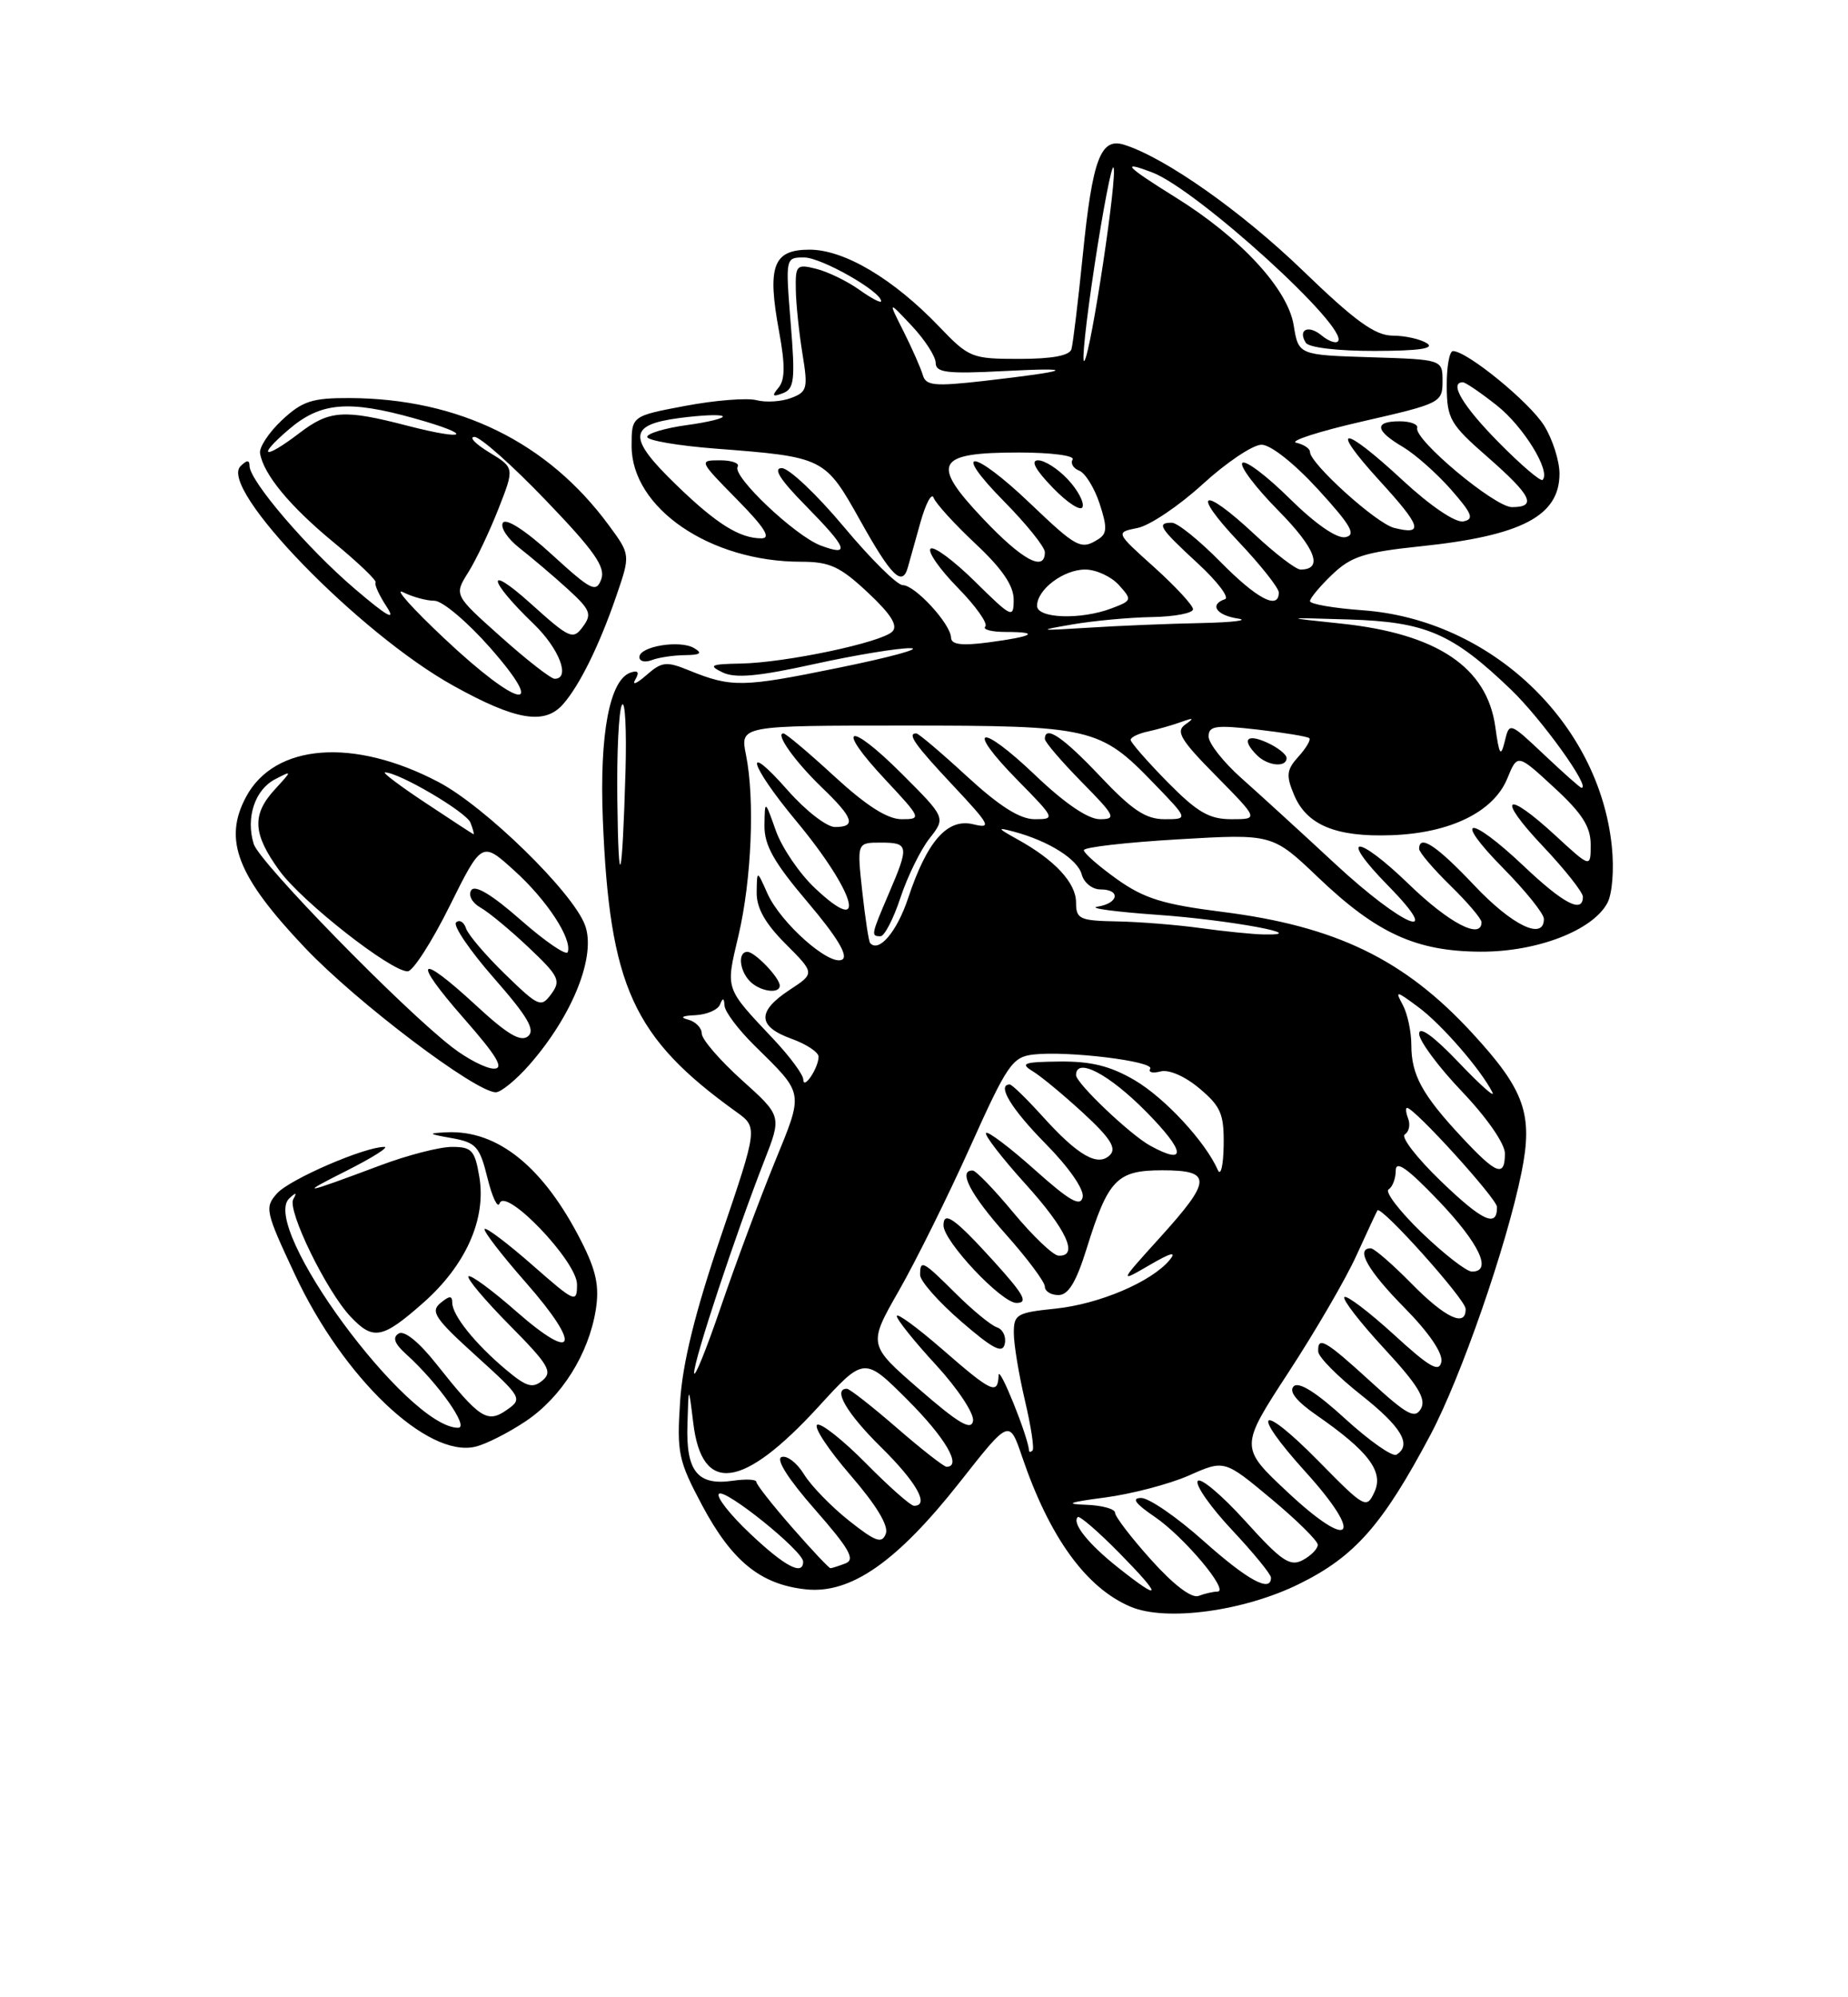 <?xml version="1.0" encoding="UTF-8" standalone="no"?>
<!DOCTYPE svg PUBLIC "-//W3C//DTD SVG 1.1//EN" "http://www.w3.org/Graphics/SVG/1.1/DTD/svg11.dtd" >
<svg xmlns="http://www.w3.org/2000/svg" xmlns:xlink="http://www.w3.org/1999/xlink" version="1.1" viewBox="0 0 237 256">
 <g >
 <path fill="currentColor"
d=" M 166.61 203.02 C 173.76 199.50 177.32 195.45 183.46 183.89 C 187.39 176.47 193.22 159.69 195.13 150.27 C 196.64 142.81 195.54 139.71 188.78 132.38 C 180.11 122.97 171.34 118.72 156.78 116.88 C 149.16 115.92 146.74 115.17 143.25 112.69 C 140.91 111.02 139.00 109.35 139.00 108.97 C 139.00 108.59 144.44 107.97 151.09 107.58 C 163.18 106.87 163.18 106.87 169.05 112.46 C 176.58 119.65 181.63 121.95 189.93 121.98 C 197.14 122.00 204.25 119.26 206.14 115.74 C 206.77 114.56 207.02 111.45 206.71 108.47 C 205.07 92.59 191.13 79.40 174.75 78.22 C 171.04 77.95 168.00 77.43 168.00 77.05 C 168.00 76.68 169.28 75.14 170.85 73.64 C 173.28 71.32 174.97 70.78 182.10 70.03 C 195.14 68.68 200.00 66.14 200.00 60.71 C 200.00 59.08 199.12 56.31 198.04 54.57 C 196.19 51.57 188.15 45.00 186.34 45.00 C 185.88 45.00 185.52 47.03 185.54 49.52 C 185.57 53.69 185.97 54.38 190.79 58.59 C 196.44 63.54 197.15 65.00 193.90 65.00 C 191.69 65.00 181.32 56.33 181.75 54.85 C 181.89 54.38 180.87 54.00 179.50 54.00 C 176.20 54.00 176.34 55.18 179.89 57.27 C 181.48 58.21 184.26 60.67 186.08 62.74 C 188.82 65.87 189.09 66.55 187.66 66.83 C 186.65 67.02 183.44 64.85 179.91 61.58 C 172.12 54.36 170.33 54.39 176.94 61.63 C 182.30 67.49 182.65 68.63 178.79 67.66 C 176.50 67.09 168.00 59.41 168.00 57.92 C 168.00 57.49 167.21 56.97 166.25 56.75 C 165.29 56.54 169.11 55.30 174.75 54.01 C 184.75 51.73 185.00 51.60 185.00 48.87 C 185.00 46.08 185.00 46.08 175.76 45.79 C 166.53 45.50 166.53 45.50 165.91 41.69 C 165.16 37.03 159.08 30.46 150.75 25.29 C 144.39 21.33 143.63 20.53 147.75 22.09 C 153.54 24.30 173.18 42.15 171.58 43.76 C 171.29 44.05 170.35 43.71 169.50 43.00 C 167.80 41.59 166.41 42.23 167.46 43.93 C 167.84 44.55 171.57 44.99 176.31 44.98 C 181.97 44.97 184.04 44.67 183.00 44.00 C 182.18 43.47 180.20 43.02 178.60 43.02 C 176.34 43.00 173.81 41.18 167.07 34.67 C 159.19 27.08 149.48 20.24 144.19 18.56 C 141.15 17.59 140.11 20.34 138.86 32.74 C 138.26 38.66 137.61 44.06 137.41 44.75 C 137.18 45.58 134.94 46.00 130.73 46.00 C 124.62 46.00 124.27 45.86 120.45 41.87 C 114.58 35.74 108.28 32.00 103.82 32.00 C 99.14 32.00 98.36 34.09 99.92 42.52 C 100.70 46.77 100.69 48.67 99.85 49.68 C 98.95 50.76 99.06 50.91 100.40 50.40 C 101.87 49.84 102.00 48.70 101.40 41.38 C 100.73 33.01 100.73 33.00 103.13 33.00 C 105.33 33.00 113.00 37.36 113.00 38.60 C 113.00 38.90 111.74 38.24 110.19 37.13 C 108.64 36.03 106.17 34.83 104.69 34.46 C 102.16 33.82 102.00 33.99 102.06 37.14 C 102.09 38.99 102.48 42.67 102.91 45.33 C 103.64 49.78 103.53 50.23 101.46 51.01 C 100.23 51.48 98.22 51.61 97.01 51.29 C 95.80 50.98 91.70 51.30 87.90 52.02 C 81.00 53.32 81.00 53.32 81.00 57.16 C 81.00 65.12 91.06 72.00 102.72 72.00 C 106.41 72.00 107.72 72.60 111.29 75.94 C 114.27 78.73 115.19 80.19 114.44 80.95 C 113.05 82.35 100.77 84.94 95.00 85.05 C 91.13 85.12 90.80 85.28 92.66 86.18 C 94.28 86.97 97.25 86.70 104.44 85.11 C 109.73 83.95 115.28 83.04 116.78 83.08 C 118.28 83.12 114.10 84.26 107.50 85.60 C 95.19 88.12 93.80 88.14 88.30 85.90 C 85.45 84.74 84.86 84.81 82.88 86.55 C 81.66 87.62 81.02 87.88 81.47 87.12 C 82.02 86.17 81.84 85.88 80.89 86.20 C 78.19 87.08 76.87 94.04 77.31 105.00 C 78.18 126.45 81.16 132.98 94.41 142.50 C 97.20 144.50 97.20 144.50 92.44 158.50 C 89.14 168.20 87.54 174.69 87.22 179.63 C 86.79 186.22 87.00 187.22 90.04 192.93 C 93.87 200.11 97.54 203.09 103.34 203.71 C 109.10 204.33 115.03 200.20 123.13 189.92 C 129.44 181.90 129.44 181.90 131.08 186.71 C 134.59 197.03 139.29 203.53 145.00 205.94 C 149.55 207.86 159.51 206.52 166.61 203.02 Z  M 67.44 182.15 C 72.03 179.07 75.50 173.54 76.41 167.87 C 76.88 164.87 76.47 162.88 74.57 159.14 C 69.73 149.59 63.85 144.82 57.28 145.13 C 54.79 145.25 54.86 145.33 57.96 145.88 C 61.06 146.44 61.52 146.95 62.52 151.00 C 63.13 153.47 63.83 154.93 64.07 154.24 C 64.82 152.08 74.00 161.67 74.00 164.62 C 74.00 167.06 73.76 166.96 68.27 162.14 C 65.12 159.38 62.37 157.30 62.15 157.52 C 61.93 157.73 64.32 160.84 67.46 164.41 C 74.64 172.58 73.87 174.81 66.20 168.08 C 63.09 165.35 60.34 163.33 60.08 163.59 C 59.82 163.84 62.20 166.67 65.36 169.86 C 70.36 174.91 70.91 175.83 69.57 176.94 C 68.30 178.00 67.51 177.76 64.86 175.53 C 60.92 172.22 58.00 168.58 58.00 166.97 C 58.00 166.04 57.65 166.05 56.48 167.02 C 55.17 168.10 55.80 169.03 61.03 173.76 C 66.94 179.11 67.04 179.29 65.00 180.71 C 62.49 182.47 61.52 181.83 55.98 174.85 C 53.73 172.00 51.84 170.48 51.13 170.92 C 50.30 171.43 50.59 172.22 52.09 173.57 C 56.20 177.29 60.24 183.00 58.75 183.00 C 52.25 183.00 33.23 157.15 37.11 153.59 C 37.97 152.79 38.11 152.83 37.61 153.71 C 36.81 155.13 41.87 165.49 44.95 168.75 C 47.86 171.83 49.02 171.62 54.24 167.02 C 59.73 162.19 62.39 156.24 61.47 150.83 C 60.90 147.43 60.50 147.00 57.96 147.00 C 56.38 147.00 52.26 148.06 48.80 149.36 C 38.73 153.13 38.14 153.22 44.50 150.03 C 47.80 148.36 49.95 147.00 49.29 147.00 C 46.75 147.00 37.20 151.13 35.55 152.94 C 33.91 154.76 34.02 155.25 37.84 163.40 C 44.03 176.62 54.79 186.87 60.95 185.43 C 62.30 185.12 65.22 183.64 67.44 182.15 Z  M 67.88 136.49 C 73.46 130.13 76.51 122.46 75.01 118.54 C 73.40 114.29 62.24 103.41 56.28 100.26 C 45.40 94.52 35.23 95.28 31.56 102.13 C 28.59 107.66 30.42 112.33 39.13 121.50 C 45.77 128.49 60.99 140.00 63.59 140.00 C 64.25 140.00 66.18 138.42 67.88 136.49 Z  M 72.22 90.25 C 74.34 87.84 76.88 82.68 79.04 76.39 C 80.86 71.10 80.86 71.10 78.06 67.30 C 70.23 56.67 58.84 51.09 44.86 51.02 C 40.02 51.00 38.78 51.41 36.17 53.84 C 34.50 55.40 33.23 57.32 33.35 58.09 C 33.78 60.79 37.19 64.91 42.83 69.55 C 45.95 72.12 48.35 74.42 48.17 74.66 C 47.99 74.91 48.63 76.31 49.59 77.77 C 50.83 79.68 49.66 79.02 45.50 75.47 C 39.42 70.29 32.00 61.63 32.00 59.71 C 32.00 58.93 31.66 58.94 30.84 59.76 C 28.00 62.60 46.03 81.18 58.14 87.89 C 66.15 92.34 69.85 92.96 72.22 90.25 Z  M 87.83 83.97 C 89.84 83.95 90.13 83.72 89.00 83.06 C 87.17 81.99 82.00 82.85 82.00 84.22 C 82.00 84.77 82.71 84.94 83.58 84.61 C 84.45 84.27 86.36 83.99 87.83 83.97 Z  M 147.64 199.94 C 145.09 197.11 143.00 194.38 143.00 193.89 C 143.00 193.40 141.31 192.94 139.25 192.87 C 136.47 192.78 137.11 192.54 141.71 191.94 C 145.12 191.49 149.97 190.22 152.47 189.12 C 157.02 187.10 157.02 187.10 163.01 192.09 C 166.30 194.83 169.00 197.49 169.00 198.00 C 169.00 198.51 168.14 199.39 167.08 199.96 C 165.44 200.84 164.35 200.10 159.68 194.93 C 156.66 191.60 153.93 189.31 153.60 189.83 C 153.28 190.36 155.26 193.18 158.01 196.11 C 160.75 199.03 163.00 201.78 163.00 202.21 C 163.00 204.18 160.02 202.56 154.34 197.50 C 150.95 194.47 147.36 192.00 146.36 192.00 C 145.07 192.00 145.58 192.71 148.08 194.41 C 151.85 196.97 157.75 204.00 156.13 204.00 C 155.60 204.00 154.51 204.25 153.72 204.55 C 152.83 204.90 150.52 203.15 147.64 199.94 Z  M 143.39 200.92 C 139.55 197.87 137.44 195.23 138.22 194.45 C 138.44 194.23 140.83 196.29 143.52 199.02 C 149.11 204.70 149.06 205.42 143.39 200.92 Z  M 96.20 196.57 C 93.62 194.14 91.82 191.84 92.20 191.47 C 92.95 190.71 103.00 198.80 103.00 200.16 C 103.00 202.02 100.65 200.78 96.20 196.57 Z  M 101.58 195.77 C 99.06 192.89 97.00 190.27 97.00 189.94 C 97.00 189.61 95.65 189.55 93.99 189.79 C 89.48 190.45 87.97 188.61 88.16 182.63 C 88.31 177.50 88.31 177.50 88.91 182.40 C 90.02 191.59 95.24 190.91 104.96 180.31 C 110.84 173.88 110.84 173.88 116.42 179.46 C 121.26 184.30 123.41 188.00 121.39 188.00 C 121.05 188.00 118.17 185.75 115.00 183.00 C 111.83 180.25 108.95 178.00 108.61 178.00 C 106.75 178.00 108.60 181.17 113.00 185.50 C 117.55 189.98 119.25 193.00 117.22 193.00 C 116.78 193.00 114.01 190.55 111.05 187.55 C 108.08 184.55 105.27 182.33 104.80 182.62 C 104.33 182.92 106.25 185.82 109.07 189.08 C 112.39 192.92 114.00 195.57 113.60 196.59 C 113.10 197.90 112.29 197.61 108.87 194.90 C 106.60 193.10 104.02 190.44 103.12 188.98 C 102.23 187.52 100.93 186.51 100.24 186.75 C 99.46 187.01 101.08 189.57 104.51 193.47 C 108.92 198.50 109.72 199.89 108.44 200.38 C 107.56 200.72 106.68 201.00 106.50 201.00 C 106.31 201.00 104.10 198.65 101.58 195.77 Z  M 165.16 191.28 C 158.98 185.50 158.98 185.50 165.25 175.89 C 168.70 170.61 172.63 163.86 173.97 160.89 C 175.32 157.93 176.53 155.34 176.65 155.14 C 177.10 154.45 187.93 166.52 187.96 167.75 C 188.03 170.19 185.36 168.94 181.00 164.50 C 178.57 162.03 176.23 160.00 175.79 160.00 C 173.80 160.00 175.42 162.86 180.10 167.60 C 183.23 170.77 185.06 173.44 184.85 174.54 C 184.57 175.96 183.36 175.27 178.72 171.02 C 175.53 168.12 172.70 165.97 172.41 166.25 C 172.13 166.54 174.43 169.51 177.52 172.85 C 181.83 177.50 182.93 179.30 182.24 180.54 C 181.47 181.91 180.48 181.38 175.78 177.08 C 169.95 171.76 168.96 171.19 169.06 173.25 C 169.09 173.94 171.56 176.43 174.56 178.80 C 179.74 182.89 181.11 185.20 179.09 186.45 C 178.58 186.76 175.64 184.69 172.53 181.86 C 168.83 178.47 166.56 177.04 165.91 177.69 C 165.26 178.34 166.26 179.60 168.83 181.38 C 175.51 186.01 177.48 188.62 176.27 191.23 C 175.25 193.43 175.03 193.31 169.13 187.31 C 161.50 179.55 160.17 180.64 167.45 188.68 C 175.02 197.04 173.35 198.94 165.16 191.28 Z  M 131.97 185.92 C 131.85 184.12 128.12 174.89 128.07 176.25 C 127.97 178.84 127.23 178.50 120.83 172.93 C 117.62 170.14 115.00 168.23 115.01 168.68 C 115.01 169.13 117.28 171.96 120.05 174.96 C 122.82 177.97 124.95 181.19 124.79 182.12 C 124.57 183.41 122.95 182.46 117.91 178.08 C 111.32 172.36 111.32 172.36 115.28 165.43 C 117.46 161.62 121.58 153.32 124.42 147.00 C 129.18 136.42 129.83 135.47 132.54 135.16 C 136.89 134.66 148.10 136.03 147.51 136.99 C 147.23 137.44 147.82 137.60 148.83 137.33 C 149.91 137.05 151.98 137.95 153.84 139.52 C 156.58 141.83 156.99 142.79 156.93 146.84 C 156.89 149.40 156.55 150.81 156.18 149.96 C 154.58 146.32 149.38 140.72 145.51 138.45 C 142.40 136.63 139.93 136.02 135.91 136.06 C 131.28 136.11 130.78 136.29 132.45 137.31 C 133.53 137.96 136.45 140.39 138.95 142.69 C 142.37 145.84 143.22 147.17 142.36 148.03 C 140.81 149.60 138.26 148.14 133.67 143.05 C 131.65 140.82 129.78 139.00 129.50 139.00 C 127.79 139.00 129.69 142.13 134.10 146.60 C 137.08 149.62 139.05 152.45 138.85 153.43 C 138.58 154.73 137.19 153.94 132.70 149.93 C 129.52 147.09 126.70 144.96 126.46 145.21 C 126.21 145.46 128.48 148.40 131.50 151.74 C 136.78 157.57 138.40 161.07 135.75 160.94 C 135.06 160.91 132.47 158.44 130.00 155.47 C 127.53 152.49 125.16 150.04 124.75 150.03 C 122.81 149.96 124.44 153.10 129.00 158.21 C 131.75 161.30 134.00 164.31 134.00 164.91 C 134.00 165.51 134.79 166.00 135.75 165.99 C 137.01 165.99 138.02 164.33 139.34 160.09 C 142.12 151.15 143.23 150.00 149.06 150.00 C 155.49 150.00 155.44 151.25 148.75 158.63 C 143.50 164.43 143.50 164.43 147.44 162.14 C 150.17 160.55 150.95 160.35 150.00 161.50 C 147.67 164.30 141.00 167.14 135.37 167.73 C 130.38 168.24 130.00 168.47 130.02 170.89 C 130.02 172.33 130.67 176.20 131.44 179.49 C 132.22 182.79 132.66 185.67 132.42 185.91 C 132.19 186.14 131.99 186.15 131.97 185.92 Z  M 127.86 170.13 C 127.11 169.89 124.76 167.96 122.63 165.85 C 118.33 161.57 118.00 161.39 118.00 163.41 C 118.00 164.19 120.36 166.86 123.25 169.36 C 127.38 172.93 128.58 173.54 128.86 172.24 C 129.06 171.32 128.61 170.38 127.86 170.13 Z  M 127.40 161.61 C 122.45 156.16 121.00 155.13 121.00 157.06 C 121.00 159.10 128.44 167.00 130.36 167.00 C 131.92 167.00 131.32 165.93 127.40 161.61 Z  M 89.02 175.95 C 89.00 174.30 94.29 158.33 98.02 148.77 C 100.26 143.04 100.26 143.04 95.13 138.43 C 92.31 135.89 90.00 133.21 90.00 132.48 C 90.00 131.75 89.21 130.94 88.25 130.69 C 87.14 130.40 87.47 130.19 89.17 130.12 C 90.63 130.05 92.06 129.44 92.34 128.75 C 92.70 127.84 92.86 127.89 92.92 128.90 C 92.96 129.68 94.69 131.97 96.75 134.00 C 103.20 140.36 103.10 139.79 99.31 149.07 C 97.42 153.71 94.33 162.00 92.45 167.50 C 90.57 173.00 89.03 176.80 89.02 175.95 Z  M 182.33 157.99 C 179.49 155.25 177.58 152.76 178.08 152.45 C 178.59 152.14 179.00 151.04 179.00 150.02 C 179.00 148.67 180.52 149.75 184.50 153.91 C 189.75 159.42 191.44 163.02 188.75 162.98 C 188.06 162.97 185.17 160.72 182.33 157.99 Z  M 184.82 151.42 C 181.72 148.44 179.62 145.73 180.16 145.40 C 180.70 145.07 180.89 144.17 180.60 143.40 C 180.30 142.63 180.24 142.00 180.45 142.00 C 181.40 142.00 191.96 153.63 191.98 154.69 C 192.03 157.40 190.15 156.55 184.82 151.42 Z  M 187.46 145.75 C 182.39 140.32 181.00 137.77 181.00 133.95 C 181.00 132.25 180.51 129.96 179.92 128.84 C 178.89 126.93 179.00 126.94 181.88 129.07 C 184.87 131.28 189.89 137.05 191.39 140.00 C 191.81 140.82 189.87 139.11 187.08 136.18 C 183.86 132.81 182.00 131.46 182.00 132.50 C 182.00 133.41 184.47 136.74 187.50 139.91 C 190.69 143.26 193.00 146.59 193.00 147.84 C 193.00 150.95 191.92 150.54 187.46 145.75 Z  M 147.50 146.84 C 144.92 145.42 138.00 138.83 138.00 137.80 C 138.00 135.45 142.21 137.65 147.00 142.50 C 152.04 147.60 152.25 149.45 147.50 146.84 Z  M 103.02 138.37 C 103.01 137.74 101.31 135.44 99.25 133.25 C 92.89 126.49 93.05 126.95 94.71 119.90 C 96.39 112.74 96.82 102.43 95.67 96.75 C 94.91 93.00 94.91 93.00 115.99 93.00 C 140.00 93.00 141.06 93.25 147.96 100.39 C 152.42 105.00 152.42 105.00 149.35 105.00 C 146.94 105.00 145.19 103.84 141.09 99.50 C 136.31 94.45 134.00 92.89 134.00 94.72 C 134.00 95.11 136.12 97.58 138.71 100.22 C 143.02 104.59 143.22 105.00 141.05 105.00 C 139.54 105.00 136.55 102.97 132.79 99.38 C 125.61 92.53 123.68 93.07 130.52 100.02 C 135.33 104.91 135.37 105.00 132.70 105.00 C 130.80 105.00 128.19 103.35 124.00 99.50 C 120.71 96.47 117.79 94.00 117.51 94.00 C 116.29 94.00 117.32 95.46 122.25 100.71 C 126.97 105.74 127.23 106.24 124.82 105.65 C 121.50 104.84 118.90 107.79 116.46 115.13 C 115.03 119.42 112.71 122.16 111.59 120.87 C 111.41 120.67 110.96 117.69 110.58 114.25 C 109.90 108.00 109.90 108.00 112.95 108.00 C 116.55 108.00 116.62 108.40 114.00 114.50 C 111.71 119.85 111.68 120.00 112.92 120.00 C 113.43 120.00 114.58 117.78 115.48 115.06 C 116.38 112.34 118.06 108.92 119.21 107.46 C 121.29 104.81 121.29 104.81 115.68 99.20 C 108.79 92.31 106.98 92.93 113.54 99.93 C 118.17 104.88 118.21 105.00 115.63 105.00 C 113.81 105.00 111.10 103.27 107.00 99.50 C 103.71 96.47 100.77 94.00 100.47 94.00 C 99.38 94.00 101.93 97.59 105.42 100.95 C 109.47 104.84 109.85 106.00 107.08 106.00 C 106.03 106.00 103.33 103.91 101.08 101.36 C 95.19 94.67 96.05 97.94 102.08 105.19 C 109.76 114.42 111.43 120.36 104.51 113.83 C 102.53 111.97 100.28 108.66 99.50 106.47 C 98.09 102.50 98.09 102.50 98.04 105.78 C 98.01 108.34 99.22 110.50 103.60 115.66 C 107.33 120.06 108.81 122.50 108.03 122.98 C 106.48 123.94 100.11 118.32 98.41 114.50 C 97.08 111.50 97.08 111.50 97.04 114.37 C 97.01 116.38 98.12 118.35 100.76 120.99 C 104.51 124.75 104.51 124.75 101.26 126.88 C 97.06 129.64 97.13 131.56 101.50 133.14 C 103.42 133.83 104.99 134.87 104.98 135.45 C 104.96 136.91 103.03 139.77 103.02 138.37 Z  M 100.00 126.33 C 100.00 125.32 96.81 122.00 95.85 122.00 C 94.59 122.00 94.82 124.42 96.20 125.80 C 97.49 127.09 100.00 127.44 100.00 126.33 Z  M 154.00 118.96 C 150.97 118.54 146.14 118.15 143.25 118.10 C 138.45 118.01 138.00 117.80 138.00 115.67 C 138.00 113.16 135.27 110.22 130.50 107.59 C 127.89 106.14 127.82 106.01 130.00 106.59 C 134.48 107.78 138.22 110.13 138.73 112.09 C 139.01 113.14 140.08 114.00 141.12 114.00 C 143.77 114.00 143.47 115.79 140.75 116.21 C 139.51 116.40 143.00 116.87 148.50 117.26 C 157.77 117.91 168.55 119.92 162.00 119.77 C 160.62 119.74 157.03 119.38 154.00 118.96 Z  M 180.71 113.36 C 173.92 106.79 171.56 106.94 178.02 113.52 C 185.40 121.04 179.96 118.81 171.26 110.75 C 166.96 106.76 161.54 101.81 159.22 99.75 C 156.90 97.69 155.00 95.28 155.00 94.40 C 155.00 93.03 155.89 92.90 161.25 93.51 C 164.69 93.91 167.68 94.40 167.91 94.61 C 168.14 94.82 167.51 95.88 166.53 96.97 C 165.00 98.65 164.91 99.38 165.94 101.84 C 167.55 105.74 171.31 107.31 178.44 107.05 C 185.99 106.79 191.56 104.06 193.31 99.77 C 194.61 96.60 194.61 96.60 199.30 100.93 C 202.89 104.23 204.00 105.96 204.00 108.25 C 204.00 111.25 204.00 111.25 199.52 107.13 C 193.02 101.13 191.83 102.07 197.85 108.44 C 200.68 111.43 203.00 114.36 203.00 114.94 C 203.00 117.13 200.53 115.85 195.41 111.00 C 188.36 104.33 186.16 104.57 192.78 111.28 C 195.65 114.19 198.00 117.11 198.00 117.78 C 198.00 120.59 193.95 118.64 189.09 113.50 C 184.24 108.37 182.00 106.89 182.00 108.80 C 182.00 109.24 183.80 111.35 186.00 113.50 C 188.20 115.65 190.00 117.76 190.00 118.20 C 190.00 120.49 185.85 118.33 180.71 113.36 Z  M 165.00 97.16 C 165.00 96.70 163.88 95.81 162.50 95.18 C 159.85 93.98 159.20 94.80 161.20 96.80 C 162.58 98.18 165.00 98.41 165.00 97.16 Z  M 79.17 102.50 C 79.09 96.45 79.36 90.98 79.77 90.34 C 80.17 89.71 80.37 93.53 80.22 98.84 C 79.80 113.25 79.32 114.92 79.17 102.50 Z  M 149.71 100.22 C 147.12 97.58 145.00 95.16 145.00 94.83 C 145.00 94.50 146.01 94.01 147.25 93.75 C 148.49 93.48 150.40 92.93 151.50 92.53 C 153.09 91.96 153.19 92.03 152.00 92.87 C 150.75 93.75 151.41 94.85 155.97 99.46 C 161.43 105.00 161.43 105.00 157.93 105.00 C 155.07 105.00 153.56 104.12 149.71 100.22 Z  M 198.04 96.74 C 193.58 92.54 193.58 92.54 192.98 95.02 C 192.47 97.10 192.27 96.80 191.77 93.17 C 190.71 85.52 184.31 81.23 172.02 79.93 C 164.50 79.14 164.50 79.14 173.00 79.40 C 182.87 79.71 186.24 81.16 193.77 88.38 C 197.72 92.17 204.12 101.08 202.81 100.97 C 202.64 100.96 200.49 99.06 198.04 96.74 Z  M 121.97 81.73 C 121.92 79.97 117.35 75.00 115.78 75.00 C 115.05 75.00 111.64 71.62 108.20 67.50 C 104.75 63.38 101.18 60.00 100.26 60.00 C 99.10 60.00 100.06 61.50 103.29 64.78 C 108.70 70.28 109.12 71.37 105.25 69.92 C 101.96 68.68 93.87 61.02 94.60 59.83 C 94.89 59.38 93.87 59.00 92.35 59.00 C 89.61 59.00 89.63 59.05 94.50 64.00 C 98.06 67.61 98.93 69.00 97.65 69.00 C 94.85 69.00 91.88 67.14 86.75 62.17 C 80.47 56.10 80.54 54.45 87.12 53.58 C 89.93 53.21 92.43 53.10 92.68 53.35 C 92.93 53.59 90.85 54.11 88.06 54.49 C 85.28 54.87 83.00 55.56 83.00 56.00 C 83.00 56.45 86.94 57.13 91.75 57.50 C 105.73 58.58 105.78 58.61 110.36 66.79 C 114.32 73.87 115.71 75.24 116.42 72.75 C 116.61 72.06 117.34 69.47 118.03 67.00 C 118.72 64.53 119.49 63.09 119.74 63.81 C 120.00 64.52 122.41 67.17 125.10 69.69 C 128.51 72.88 130.00 75.06 130.00 76.85 C 130.00 79.31 129.77 79.20 125.02 74.52 C 122.29 71.83 119.73 69.94 119.34 70.33 C 118.94 70.72 120.52 72.97 122.83 75.33 C 125.15 77.69 126.73 79.93 126.36 80.31 C 125.98 80.69 127.17 81.00 129.00 81.00 C 133.50 81.00 132.52 81.58 126.75 82.34 C 123.33 82.79 121.99 82.62 121.97 81.73 Z  M 137.50 80.04 C 140.25 79.56 144.86 79.14 147.75 79.09 C 150.64 79.04 153.00 78.59 153.00 78.09 C 153.00 77.59 150.76 75.17 148.03 72.71 C 143.05 68.24 143.05 68.24 145.89 67.67 C 147.45 67.36 151.21 64.83 154.25 62.05 C 157.29 59.27 160.68 57.00 161.79 57.00 C 162.96 57.00 165.99 59.40 169.06 62.75 C 173.28 67.37 173.96 68.57 172.54 68.85 C 171.44 69.06 168.71 67.17 165.40 63.91 C 162.46 61.00 159.73 58.94 159.33 59.33 C 158.94 59.73 161.01 62.47 163.93 65.43 C 168.73 70.29 169.76 73.00 166.79 73.00 C 166.20 73.00 163.54 70.97 160.90 68.50 C 154.15 62.19 152.65 62.88 158.85 69.44 C 161.68 72.43 164.00 75.36 164.00 75.94 C 164.00 78.24 161.20 76.77 156.50 72.00 C 153.79 69.25 151.00 67.00 150.29 67.00 C 148.26 67.00 148.69 67.67 153.60 72.20 C 156.13 74.53 157.70 76.60 157.10 76.80 C 155.06 77.48 155.98 78.86 158.75 79.28 C 160.26 79.51 158.12 79.77 154.00 79.86 C 149.88 79.94 143.35 80.21 139.50 80.46 C 133.12 80.86 132.94 80.82 137.50 80.04 Z  M 133.00 77.65 C 133.00 75.56 136.39 73.00 139.17 73.00 C 140.56 73.00 142.49 73.89 143.48 74.97 C 145.21 76.89 145.18 76.98 142.57 77.97 C 138.63 79.47 133.00 79.28 133.00 77.65 Z  M 126.05 66.46 C 119.30 59.33 120.03 58.00 130.68 58.00 C 134.80 58.00 137.87 58.40 137.56 58.90 C 137.26 59.39 137.64 60.03 138.41 60.33 C 139.17 60.62 140.35 62.52 141.02 64.55 C 142.01 67.57 141.99 68.39 140.87 69.10 C 138.63 70.52 138.11 70.24 132.09 64.50 C 124.71 57.46 121.87 57.28 128.78 64.28 C 131.65 67.19 134.00 70.11 134.00 70.78 C 134.00 73.37 131.08 71.78 126.05 66.46 Z  M 136.93 61.43 C 135.68 60.09 133.97 59.00 133.13 59.00 C 132.13 59.00 132.78 60.21 135.04 62.54 C 136.93 64.49 138.64 65.58 138.84 64.97 C 139.05 64.36 138.19 62.76 136.93 61.43 Z  M 192.19 56.69 C 187.60 52.04 185.79 49.00 187.61 49.00 C 187.94 49.00 189.91 50.34 191.98 51.98 C 195.40 54.69 198.92 60.42 197.83 61.51 C 197.58 61.75 195.05 59.59 192.19 56.69 Z  M 118.35 48.08 C 118.10 47.21 116.99 44.70 115.89 42.50 C 113.87 38.50 113.87 38.50 116.94 41.77 C 118.62 43.56 120.00 45.70 120.00 46.52 C 120.00 47.76 121.46 47.94 128.75 47.56 C 138.41 47.06 137.42 47.54 126.15 48.83 C 119.85 49.54 118.74 49.44 118.35 48.08 Z  M 140.37 34.02 C 141.46 26.87 142.55 21.22 142.79 21.46 C 143.40 22.07 139.90 45.32 139.06 46.26 C 138.69 46.67 139.28 41.17 140.37 34.02 Z  M 57.98 134.22 C 51.55 129.25 33.28 110.54 32.54 108.18 C 31.50 104.83 32.68 101.24 35.26 99.89 C 37.50 98.73 37.50 98.73 35.25 101.18 C 32.27 104.42 32.41 106.89 35.84 111.60 C 38.74 115.59 50.10 124.50 52.28 124.50 C 52.95 124.50 55.37 120.75 57.65 116.16 C 61.80 107.82 61.80 107.82 65.96 111.59 C 70.13 115.35 73.40 120.34 72.81 122.03 C 72.64 122.53 69.94 120.69 66.82 117.95 C 63.09 114.67 60.90 113.35 60.43 114.11 C 60.03 114.76 60.55 115.72 61.61 116.32 C 62.65 116.90 65.43 119.20 67.80 121.44 C 71.68 125.11 71.96 125.68 70.71 127.39 C 69.39 129.18 69.10 129.06 64.80 124.89 C 62.31 122.47 60.05 119.83 59.77 119.00 C 59.50 118.17 58.92 117.83 58.49 118.23 C 58.07 118.63 60.25 121.84 63.34 125.36 C 67.66 130.28 68.68 132.02 67.72 132.82 C 66.79 133.59 65.07 132.58 61.12 128.93 C 53.59 121.97 52.71 122.81 59.46 130.50 C 63.73 135.36 64.71 136.99 63.33 136.97 C 62.33 136.96 59.92 135.72 57.98 134.22 Z  M 54.59 102.92 C 51.34 100.77 48.99 99.00 49.37 99.00 C 51.17 99.00 59.82 104.09 60.34 105.45 C 60.67 106.30 60.84 106.97 60.72 106.92 C 60.60 106.88 57.84 105.08 54.59 102.92 Z  M 57.00 81.85 C 52.88 77.98 50.48 75.30 51.68 75.90 C 52.89 76.51 54.70 77.00 55.71 77.00 C 56.73 77.00 59.93 79.70 62.84 83.00 C 70.39 91.58 66.55 90.83 57.00 81.85 Z  M 64.24 81.63 C 58.23 76.27 58.23 76.27 60.04 73.38 C 61.04 71.80 62.78 68.13 63.92 65.23 C 65.99 59.96 65.99 59.96 62.74 57.98 C 60.96 56.90 60.11 56.01 60.85 56.00 C 61.59 56.00 65.72 59.66 70.01 64.14 C 76.22 70.60 77.68 72.68 77.11 74.24 C 76.45 76.01 75.84 75.70 70.77 71.07 C 67.40 67.99 64.89 66.37 64.49 67.01 C 64.13 67.60 65.11 69.07 66.67 70.28 C 68.22 71.50 70.99 73.84 72.80 75.49 C 75.72 78.16 75.95 78.71 74.75 80.33 C 73.49 82.05 73.07 81.87 68.04 77.34 C 62.23 72.12 62.55 74.30 68.42 79.95 C 71.72 83.12 73.21 87.00 71.13 87.00 C 70.65 87.00 67.55 84.59 64.24 81.63 Z  M 37.04 55.04 C 41.12 51.55 44.68 51.25 53.21 53.64 C 60.86 55.78 60.00 56.57 52.22 54.56 C 44.10 52.45 42.24 52.58 38.41 55.50 C 33.85 58.98 32.83 58.64 37.04 55.04 Z "/>
</g>
</svg>